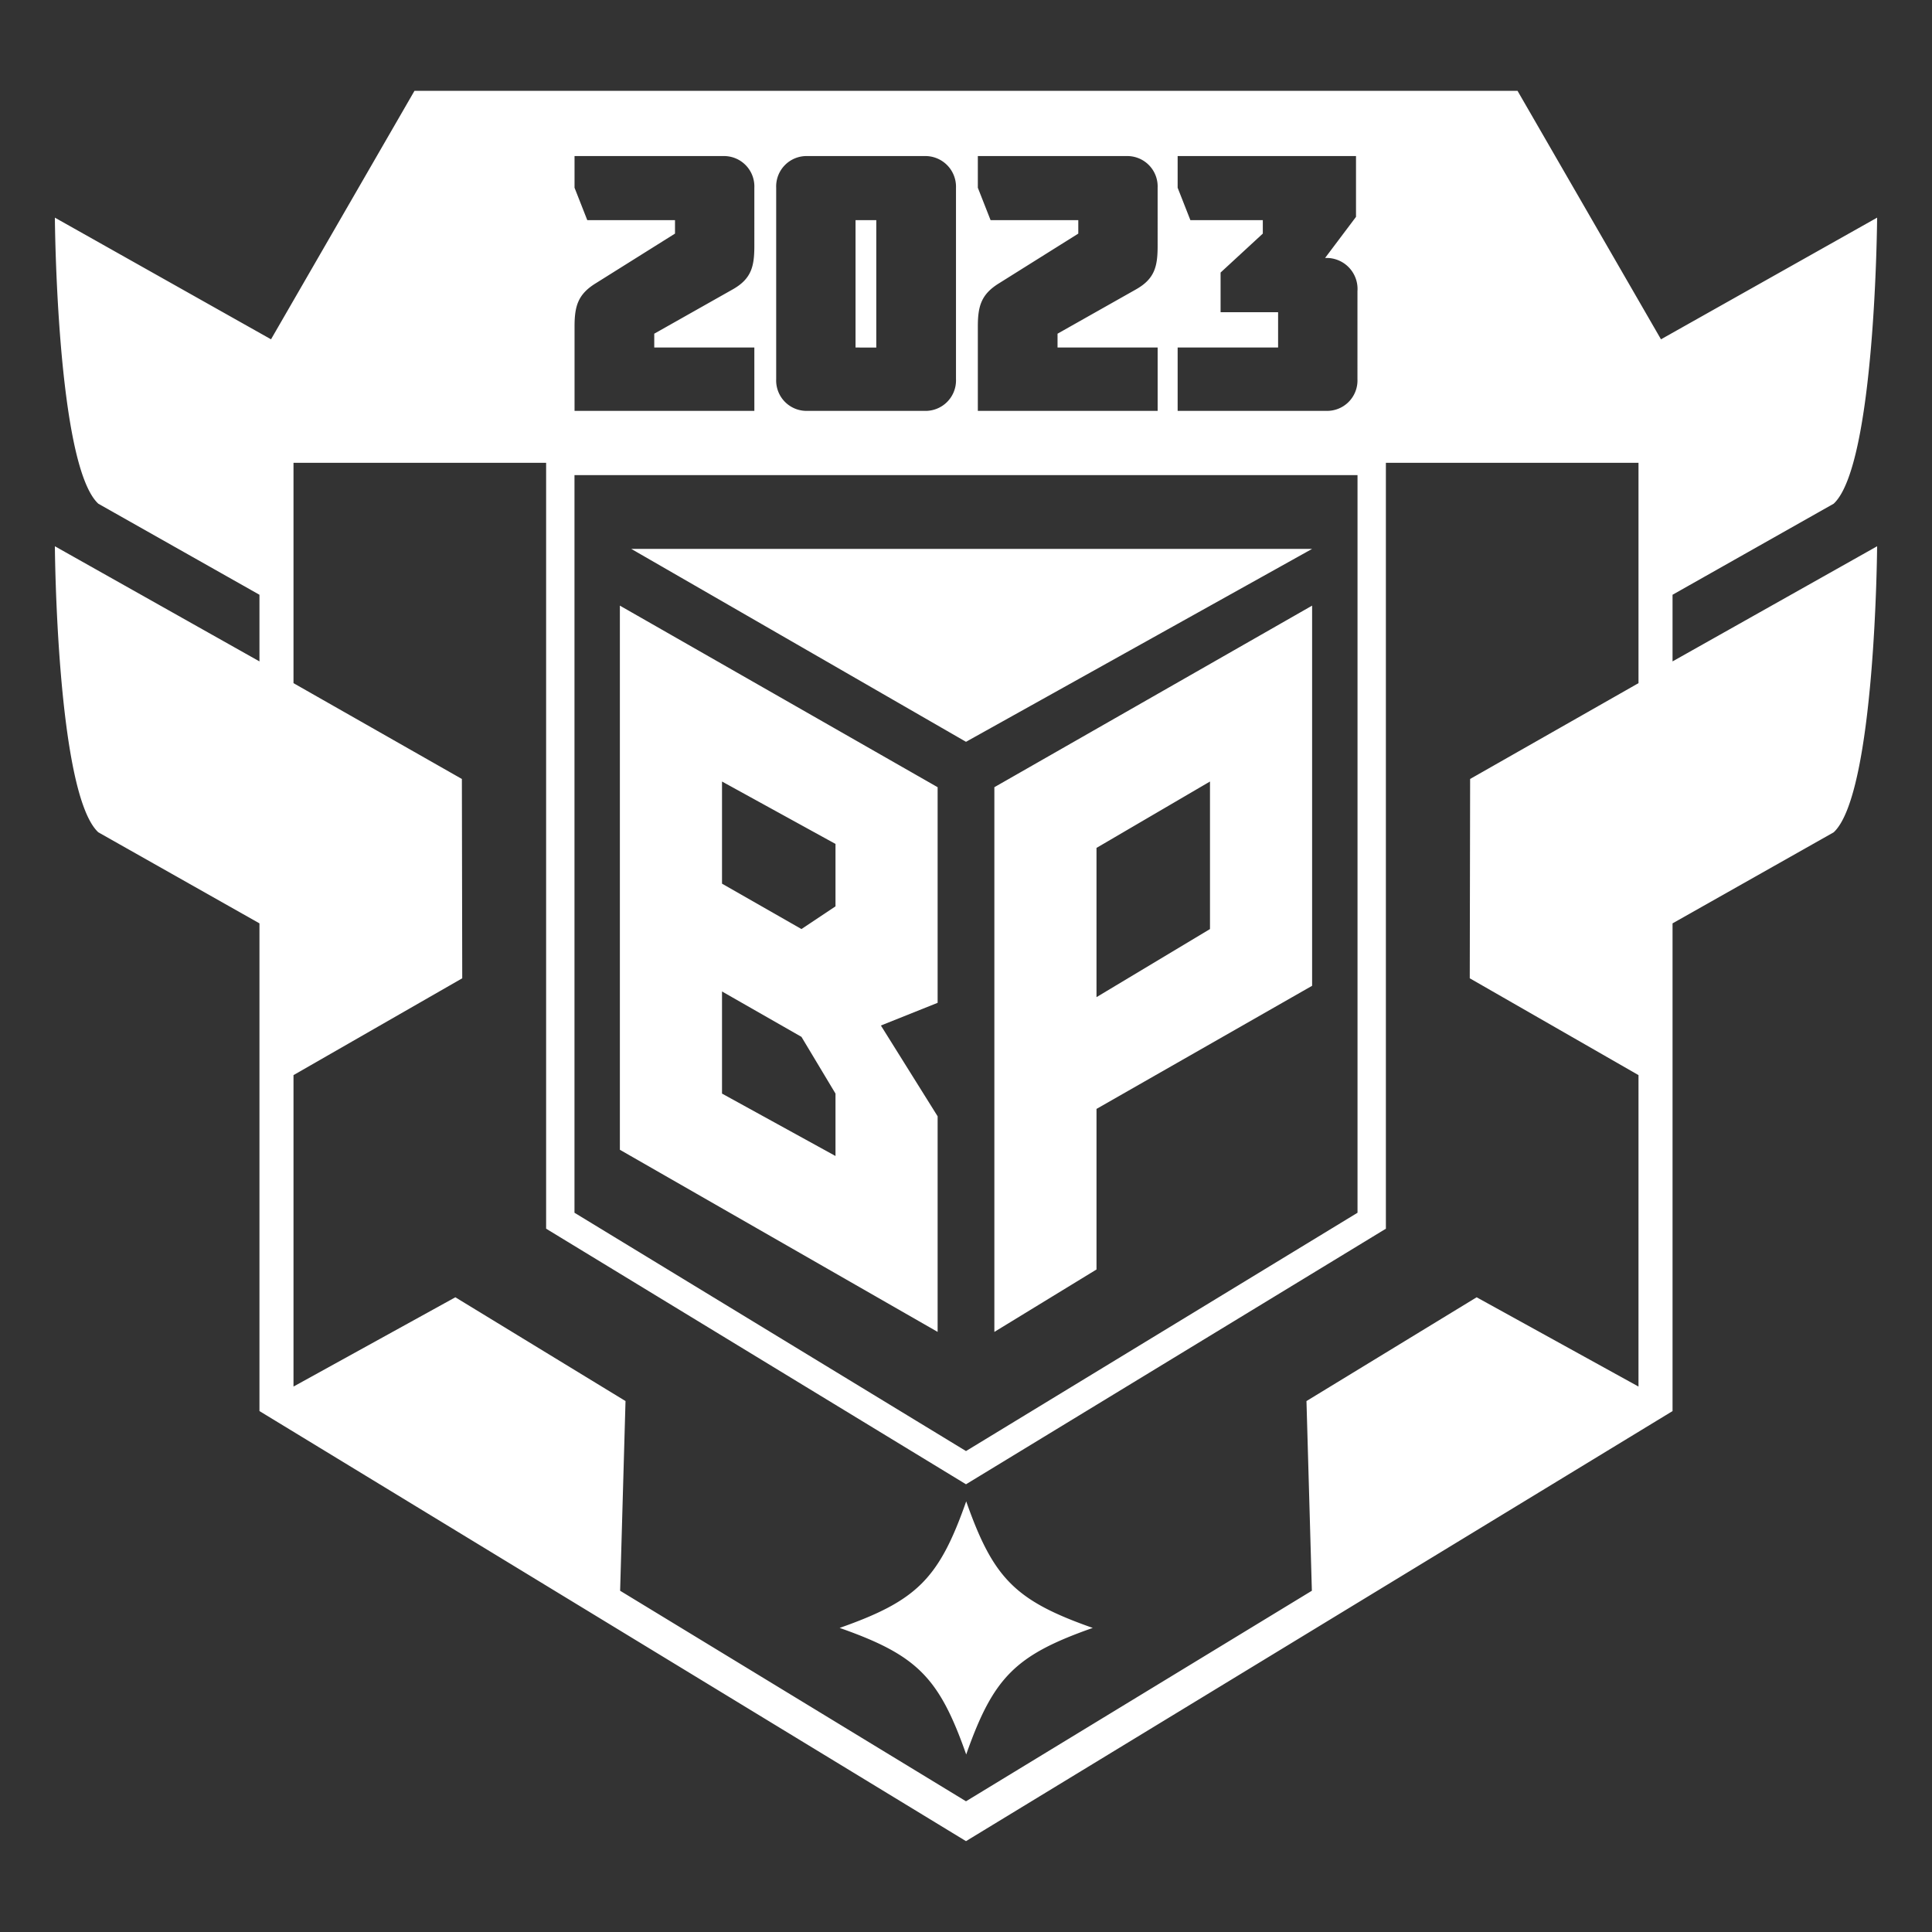 <svg xmlns="http://www.w3.org/2000/svg" width="150" height="150" viewBox="0 0 150 150">
  <rect x="0" y="0" width="150" height="150" fill="#333333" stroke="none"/>
  <defs>
    <style>
      .cls-1 {
        fill: #fff;
        fill-rule: evenodd;
      }
    </style>
  </defs>
  <g id="Layer_1" data-name="Layer 1">
    <path class="cls-1" d="M129.856,46.177V51.351l15.883-8.94s-.125,19.197-3.373,22.21l-12.51,7.069v37.866l-1.269.772L76.374,142.109,75,142.946l-1.374-.837L21.413,110.327l-1.269-.772V71.689L7.634,64.62C4.386,61.608,4.261,42.411,4.261,42.411L20.144,51.351V46.177L7.634,39.108C4.386,36.095,4.261,16.898,4.261,16.898L21.042,26.344,32.179,7.054h85.643L128.958,26.344l16.781-9.446s-.125,19.197-3.373,22.209ZM58.567,26.982H50.796V25.908l6.104-3.447c1.441-.819,1.667-1.78,1.667-3.363V14.576a2.359,2.359,0,0,0-2.458-2.458H44.607v2.458l.989,2.516h6.811v1.045l-6.132,3.844c-1.385.848-1.667,1.752-1.667,3.363v6.556h13.96ZM74.223,14.576a2.381,2.381,0,0,0-2.487-2.458H62.721a2.358,2.358,0,0,0-2.458,2.458V29.44a2.359,2.359,0,0,0,2.458,2.459h9.015a2.367,2.367,0,0,0,2.487-2.459ZM89.879,26.982H82.107V25.908l6.104-3.447c1.441-.819,1.667-1.78,1.667-3.363V14.576a2.359,2.359,0,0,0-2.458-2.458H75.919v2.458l.989,2.516H83.718v1.045l-6.132,3.844c-1.385.848-1.667,1.752-1.667,3.363v6.556H89.879Zm15.514-4.38a2.404,2.404,0,0,0-2.515-2.572l2.402-3.193V12.118H91.432v2.458l.989,2.516h5.623v1.045l-3.278,3.024V24.241h4.465v2.741H91.432v4.917h11.502a2.36,2.36,0,0,0,2.458-2.459Zm.004,14.286H44.603V94.158L75,112.66l30.397-18.502Zm21.816,46.584-13.101-7.518.028-15.475,13.073-7.439V35.931H107.6V95.396l-1.058.644L76.145,114.542,75,115.239l-1.145-.697L43.458,96.039l-1.057-.644V35.931H22.787V53.04l13.073,7.439.028,15.475L22.787,83.472v24.18l12.566-6.931,13.212,8.057-.419,14.727L75,139.851l26.853-16.346-.419-14.727,13.212-8.057,12.566,6.931ZM75.016,136.217c-2.11-6.005-3.821-7.715-9.826-9.826,6.005-2.11,7.715-3.821,9.826-9.826,2.11,6.005,3.821,7.715,9.826,9.826C78.837,128.502,77.127,130.213,75.016,136.217Zm26.856-59.681L85.132,86.096V98.563l-7.93,4.846V61.118l24.67-14.097ZM93.943,60.677l-8.811,5.154V77.418l8.811-5.286ZM49.009,42.615h52.864L75,57.594ZM72.797,77.858,68.392,79.62l4.405,7.048v16.74L48.127,89.268V47.021l24.67,14.097ZM64.868,65.523l-8.811-4.846v7.93l6.168,3.524,2.643-1.762Zm0,19.383-2.643-4.405-6.168-3.524v7.929l8.811,4.846Zm1.556-67.815h1.611v9.891H66.424Z"/>
  </g>
</svg>
